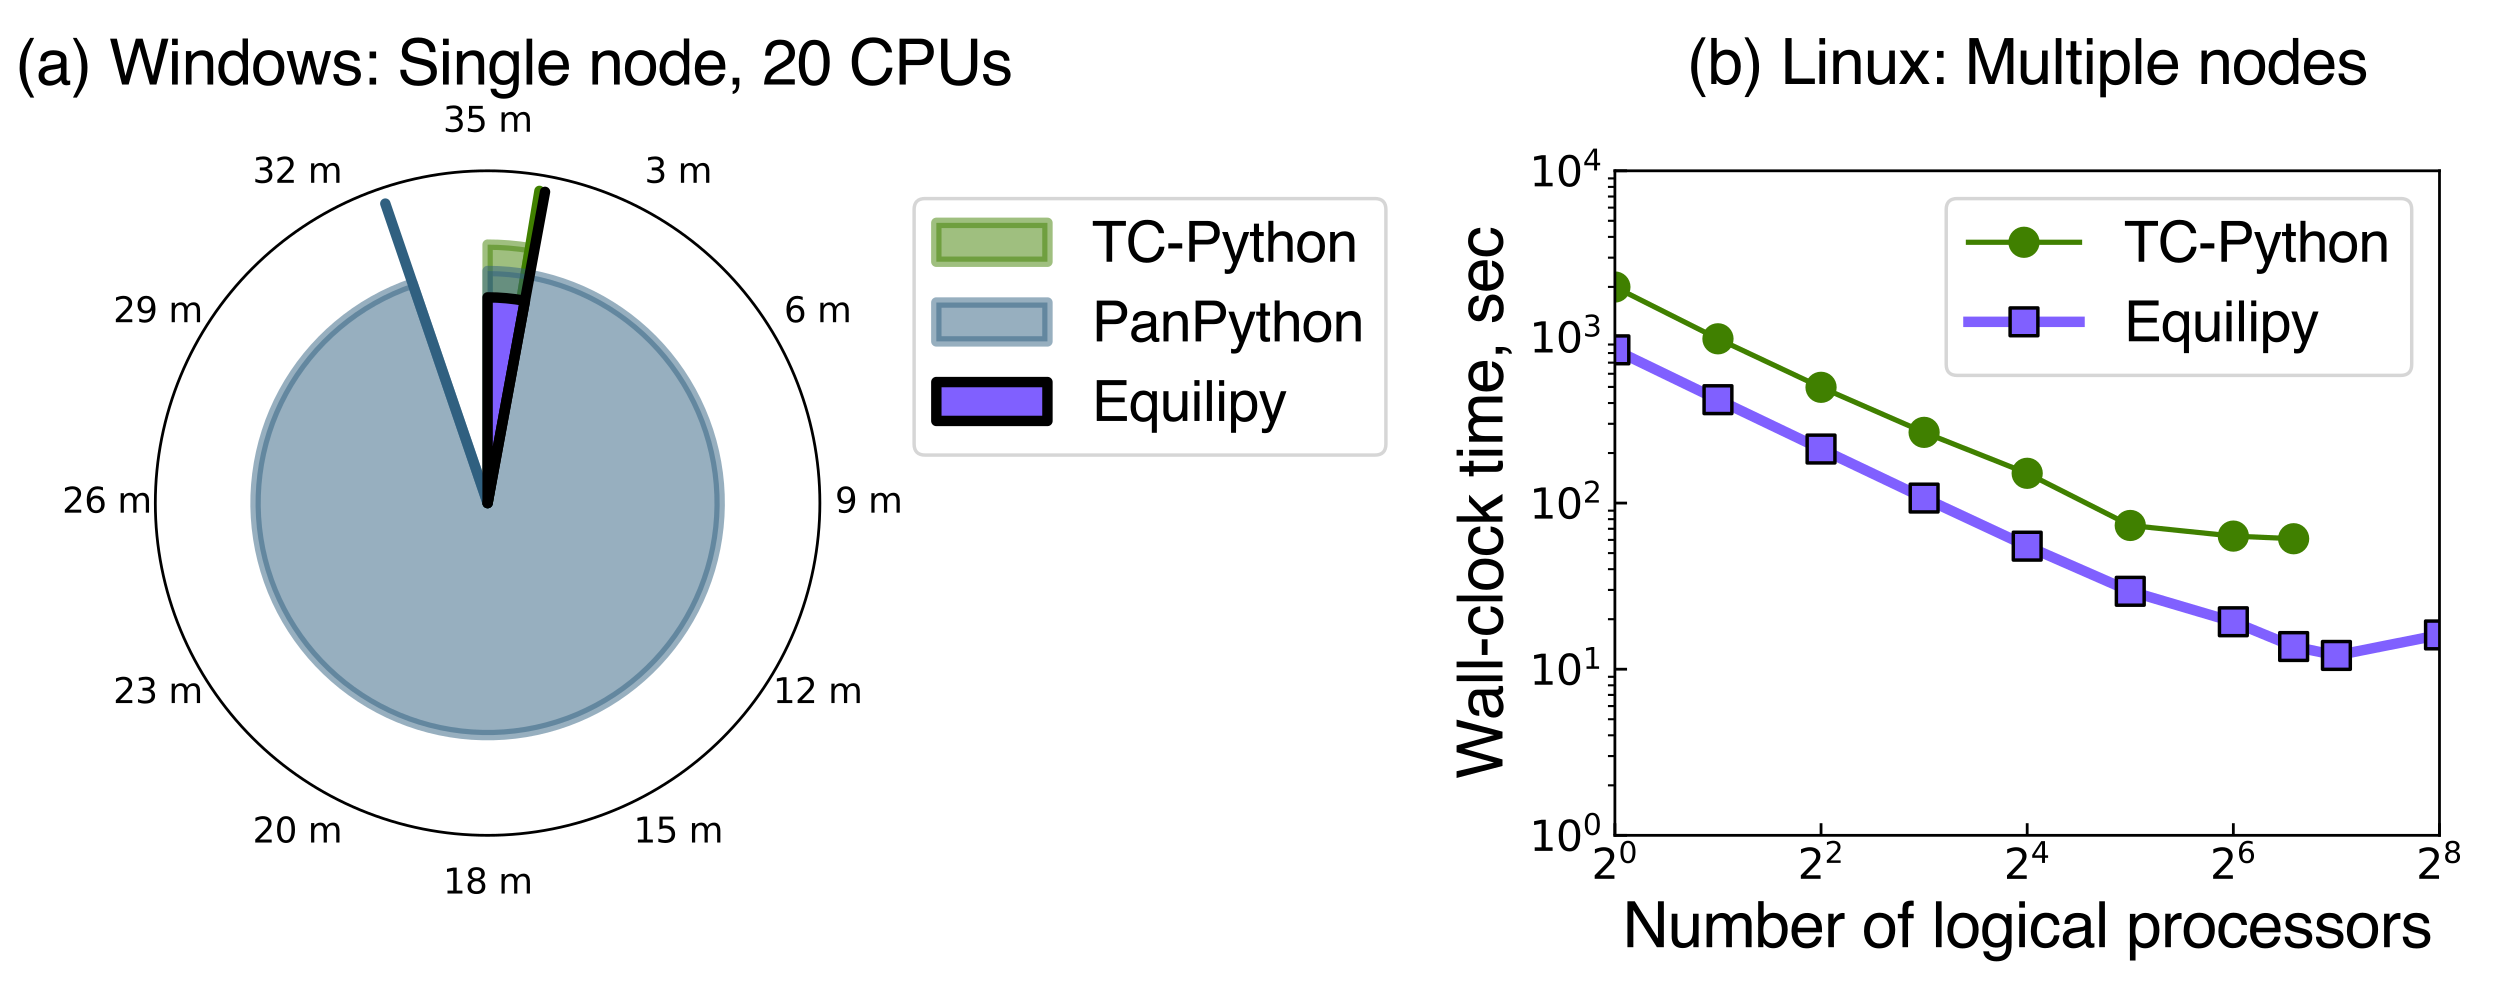<?xml version="1.0" encoding="utf-8" standalone="no"?>
<!DOCTYPE svg PUBLIC "-//W3C//DTD SVG 1.1//EN"
  "http://www.w3.org/Graphics/SVG/1.1/DTD/svg11.dtd">
<svg xmlns:xlink="http://www.w3.org/1999/xlink" width="720pt" height="288pt" viewBox="0 0 720 288" xmlns="http://www.w3.org/2000/svg" version="1.1">
 <defs>
  <style type="text/css">*{stroke-linejoin: round; stroke-linecap: butt}</style>
 </defs>
 <g id="figure_1">
  <g id="patch_1">
   <path d="M 0 288 
L 720 288 
L 720 0 
L 0 0 
z
" style="fill: #ffffff"/>
  </g>
  <g id="axes_1">
   <g id="patch_2">
    <path d="M 236.124 144.883 
C 236.124 132.317 233.648 119.872 228.839 108.262 
C 224.03 96.652 216.981 86.102 208.095 77.217 
C 199.209 68.331 188.66 61.281 177.05 56.472 
C 165.44 51.663 152.995 49.188 140.429 49.188 
C 127.862 49.188 115.418 51.663 103.808 56.472 
C 92.198 61.281 81.648 68.331 72.762 77.217 
C 63.876 86.102 56.827 96.652 52.018 108.262 
C 47.209 119.872 44.734 132.317 44.734 144.883 
C 44.734 157.45 47.209 169.894 52.018 181.504 
C 56.827 193.114 63.876 203.664 72.762 212.55 
C 81.648 221.436 92.198 228.485 103.808 233.294 
C 115.418 238.103 127.862 240.578 140.429 240.578 
C 152.995 240.578 165.44 238.103 177.05 233.294 
C 188.66 228.485 199.209 221.436 208.095 212.55 
C 216.981 203.664 224.03 193.114 228.839 181.504 
C 233.648 169.894 236.124 157.45 236.124 144.883 
M 140.429 144.883 
C 140.429 144.883 140.429 144.883 140.429 144.883 
C 140.429 144.883 140.429 144.883 140.429 144.883 
C 140.429 144.883 140.429 144.883 140.429 144.883 
C 140.429 144.883 140.429 144.883 140.429 144.883 
C 140.429 144.883 140.429 144.883 140.429 144.883 
C 140.429 144.883 140.429 144.883 140.429 144.883 
C 140.429 144.883 140.429 144.883 140.429 144.883 
C 140.429 144.883 140.429 144.883 140.429 144.883 
C 140.429 144.883 140.429 144.883 140.429 144.883 
C 140.429 144.883 140.429 144.883 140.429 144.883 
C 140.429 144.883 140.429 144.883 140.429 144.883 
C 140.429 144.883 140.429 144.883 140.429 144.883 
C 140.429 144.883 140.429 144.883 140.429 144.883 
C 140.429 144.883 140.429 144.883 140.429 144.883 
C 140.429 144.883 140.429 144.883 140.429 144.883 
C 140.429 144.883 140.429 144.883 140.429 144.883 
z
" style="fill: #ffffff"/>
   </g>
   <g id="patch_3">
    <path d="M 140.429 144.883 
C 140.429 144.883 140.429 144.883 140.429 144.883 
C 140.429 144.883 140.429 144.883 140.429 144.883 
L 152.622 71.459 
C 150.608 71.125 148.581 70.873 146.546 70.705 
C 144.511 70.538 142.47 70.454 140.429 70.454 
z
" clip-path="url(#pad3dcc8ed7)" style="fill: #408000; opacity: 0.5; stroke: #408000; stroke-width: 3; stroke-linejoin: miter"/>
   </g>
   <g id="patch_4">
    <path d="M 140.429 144.883 
L 140.429 144.883 
L 155.359 54.976 
L 155.359 54.976 
z
" clip-path="url(#pad3dcc8ed7)" style="fill: #408000; stroke: #408000; stroke-width: 3; stroke-linejoin: miter"/>
   </g>
   <g id="patch_5">
    <path d="M 140.429 144.883 
C 140.429 144.883 140.429 144.883 140.429 144.883 
C 140.429 144.883 140.429 144.883 140.429 144.883 
C 140.429 144.883 140.429 144.883 140.429 144.883 
C 140.429 144.883 140.429 144.883 140.429 144.883 
C 140.429 144.883 140.429 144.883 140.429 144.883 
C 140.429 144.883 140.429 144.883 140.429 144.883 
C 140.429 144.883 140.429 144.883 140.429 144.883 
C 140.429 144.883 140.429 144.883 140.429 144.883 
C 140.429 144.883 140.429 144.883 140.429 144.883 
C 140.429 144.883 140.429 144.883 140.429 144.883 
C 140.429 144.883 140.429 144.883 140.429 144.883 
C 140.429 144.883 140.429 144.883 140.429 144.883 
C 140.429 144.883 140.429 144.883 140.429 144.883 
C 140.429 144.883 140.429 144.883 140.429 144.883 
C 140.429 144.883 140.429 144.883 140.429 144.883 
C 140.429 144.883 140.429 144.883 140.429 144.883 
L 118.827 81.636 
C 110.959 84.323 103.661 88.455 97.309 93.819 
C 90.956 99.183 85.66 105.686 81.693 112.992 
C 77.726 120.299 75.157 128.282 74.118 136.531 
C 73.079 144.78 73.588 153.151 75.62 161.214 
C 77.651 169.276 81.17 176.889 85.993 183.66 
C 90.817 190.432 96.863 196.245 103.819 200.799 
C 110.774 205.353 118.52 208.57 126.655 210.283 
C 134.791 211.997 143.176 212.177 151.377 210.815 
C 159.579 209.453 167.456 206.572 174.601 202.321 
C 181.746 198.07 188.036 192.523 193.146 185.965 
C 198.257 179.407 202.099 171.952 204.475 163.985 
C 206.852 156.018 207.721 147.676 207.037 139.39 
C 206.354 131.104 204.13 123.018 200.481 115.547 
C 196.832 108.077 191.82 101.353 185.704 95.72 
C 179.588 90.088 172.475 85.646 164.73 82.623 
C 156.985 79.6 148.743 78.049 140.429 78.049 
z
" clip-path="url(#pad3dcc8ed7)" style="fill: #306080; opacity: 0.5; stroke: #306080; stroke-width: 3; stroke-linejoin: miter"/>
   </g>
   <g id="patch_6">
    <path d="M 140.429 144.883 
L 140.429 144.883 
L 110.972 58.637 
L 110.972 58.637 
z
" clip-path="url(#pad3dcc8ed7)" style="fill: #306080; stroke: #306080; stroke-width: 3; stroke-linejoin: miter"/>
   </g>
   <g id="patch_7">
    <path d="M 140.429 144.883 
C 140.429 144.883 140.429 144.883 140.429 144.883 
C 140.429 144.883 140.429 144.883 140.429 144.883 
L 151.181 86.627 
C 149.408 86.3 147.622 86.054 145.827 85.89 
C 144.032 85.726 142.231 85.643 140.429 85.643 
z
" clip-path="url(#pad3dcc8ed7)" style="fill: #8060ff; stroke: #000000; stroke-width: 3; stroke-linejoin: miter"/>
   </g>
   <g id="patch_8">
    <path d="M 140.429 144.883 
L 140.429 144.883 
L 156.97 55.259 
L 156.97 55.259 
z
" clip-path="url(#pad3dcc8ed7)" style="fill: #1f77b4; stroke: #000000; stroke-width: 3; stroke-linejoin: miter"/>
   </g>
   <g id="matplotlib.axis_1">
    <g id="xtick_1">
     <g id="text_1">
      <!-- 3 m -->
      <g transform="translate(185.636 52.644) scale(0.1 -0.1)">
       <defs>
        <path id="DejaVuSans-33" d="M 2597 2516 
Q 3050 2419 3304 2112 
Q 3559 1806 3559 1356 
Q 3559 666 3084 287 
Q 2609 -91 1734 -91 
Q 1441 -91 1130 -33 
Q 819 25 488 141 
L 488 750 
Q 750 597 1062 519 
Q 1375 441 1716 441 
Q 2309 441 2620 675 
Q 2931 909 2931 1356 
Q 2931 1769 2642 2001 
Q 2353 2234 1838 2234 
L 1294 2234 
L 1294 2753 
L 1863 2753 
Q 2328 2753 2575 2939 
Q 2822 3125 2822 3475 
Q 2822 3834 2567 4026 
Q 2313 4219 1838 4219 
Q 1578 4219 1281 4162 
Q 984 4106 628 3988 
L 628 4550 
Q 988 4650 1302 4700 
Q 1616 4750 1894 4750 
Q 2613 4750 3031 4423 
Q 3450 4097 3450 3541 
Q 3450 3153 3228 2886 
Q 3006 2619 2597 2516 
z
" transform="scale(0.016)"/>
        <path id="DejaVuSans-20" transform="scale(0.016)"/>
        <path id="DejaVuSans-6d" d="M 3328 2828 
Q 3544 3216 3844 3400 
Q 4144 3584 4550 3584 
Q 5097 3584 5394 3201 
Q 5691 2819 5691 2113 
L 5691 0 
L 5113 0 
L 5113 2094 
Q 5113 2597 4934 2840 
Q 4756 3084 4391 3084 
Q 3944 3084 3684 2787 
Q 3425 2491 3425 1978 
L 3425 0 
L 2847 0 
L 2847 2094 
Q 2847 2600 2669 2842 
Q 2491 3084 2119 3084 
Q 1678 3084 1418 2786 
Q 1159 2488 1159 1978 
L 1159 0 
L 581 0 
L 581 3500 
L 1159 3500 
L 1159 2956 
Q 1356 3278 1631 3431 
Q 1906 3584 2284 3584 
Q 2666 3584 2933 3390 
Q 3200 3197 3328 2828 
z
" transform="scale(0.016)"/>
       </defs>
       <use xlink:href="#DejaVuSans-33"/>
       <use xlink:href="#DejaVuSans-20" x="63.623"/>
       <use xlink:href="#DejaVuSans-6d" x="95.41"/>
      </g>
     </g>
    </g>
    <g id="xtick_2">
     <g id="text_2">
      <!-- 6 m -->
      <g transform="translate(225.787 92.795) scale(0.1 -0.1)">
       <defs>
        <path id="DejaVuSans-36" d="M 2113 2584 
Q 1688 2584 1439 2293 
Q 1191 2003 1191 1497 
Q 1191 994 1439 701 
Q 1688 409 2113 409 
Q 2538 409 2786 701 
Q 3034 994 3034 1497 
Q 3034 2003 2786 2293 
Q 2538 2584 2113 2584 
z
M 3366 4563 
L 3366 3988 
Q 3128 4100 2886 4159 
Q 2644 4219 2406 4219 
Q 1781 4219 1451 3797 
Q 1122 3375 1075 2522 
Q 1259 2794 1537 2939 
Q 1816 3084 2150 3084 
Q 2853 3084 3261 2657 
Q 3669 2231 3669 1497 
Q 3669 778 3244 343 
Q 2819 -91 2113 -91 
Q 1303 -91 875 529 
Q 447 1150 447 2328 
Q 447 3434 972 4092 
Q 1497 4750 2381 4750 
Q 2619 4750 2861 4703 
Q 3103 4656 3366 4563 
z
" transform="scale(0.016)"/>
       </defs>
       <use xlink:href="#DejaVuSans-36"/>
       <use xlink:href="#DejaVuSans-20" x="63.623"/>
       <use xlink:href="#DejaVuSans-6d" x="95.41"/>
      </g>
     </g>
    </g>
    <g id="xtick_3">
     <g id="text_3">
      <!-- 9 m -->
      <g transform="translate(240.483 147.643) scale(0.1 -0.1)">
       <defs>
        <path id="DejaVuSans-39" d="M 703 97 
L 703 672 
Q 941 559 1184 500 
Q 1428 441 1663 441 
Q 2288 441 2617 861 
Q 2947 1281 2994 2138 
Q 2813 1869 2534 1725 
Q 2256 1581 1919 1581 
Q 1219 1581 811 2004 
Q 403 2428 403 3163 
Q 403 3881 828 4315 
Q 1253 4750 1959 4750 
Q 2769 4750 3195 4129 
Q 3622 3509 3622 2328 
Q 3622 1225 3098 567 
Q 2575 -91 1691 -91 
Q 1453 -91 1209 -44 
Q 966 3 703 97 
z
M 1959 2075 
Q 2384 2075 2632 2365 
Q 2881 2656 2881 3163 
Q 2881 3666 2632 3958 
Q 2384 4250 1959 4250 
Q 1534 4250 1286 3958 
Q 1038 3666 1038 3163 
Q 1038 2656 1286 2365 
Q 1534 2075 1959 2075 
z
" transform="scale(0.016)"/>
       </defs>
       <use xlink:href="#DejaVuSans-39"/>
       <use xlink:href="#DejaVuSans-20" x="63.623"/>
       <use xlink:href="#DejaVuSans-6d" x="95.41"/>
      </g>
     </g>
    </g>
    <g id="xtick_4">
     <g id="text_4">
      <!-- 12 m -->
      <g transform="translate(222.606 202.49) scale(0.1 -0.1)">
       <defs>
        <path id="DejaVuSans-31" d="M 794 531 
L 1825 531 
L 1825 4091 
L 703 3866 
L 703 4441 
L 1819 4666 
L 2450 4666 
L 2450 531 
L 3481 531 
L 3481 0 
L 794 0 
L 794 531 
z
" transform="scale(0.016)"/>
        <path id="DejaVuSans-32" d="M 1228 531 
L 3431 531 
L 3431 0 
L 469 0 
L 469 531 
Q 828 903 1448 1529 
Q 2069 2156 2228 2338 
Q 2531 2678 2651 2914 
Q 2772 3150 2772 3378 
Q 2772 3750 2511 3984 
Q 2250 4219 1831 4219 
Q 1534 4219 1204 4116 
Q 875 4013 500 3803 
L 500 4441 
Q 881 4594 1212 4672 
Q 1544 4750 1819 4750 
Q 2544 4750 2975 4387 
Q 3406 4025 3406 3419 
Q 3406 3131 3298 2873 
Q 3191 2616 2906 2266 
Q 2828 2175 2409 1742 
Q 1991 1309 1228 531 
z
" transform="scale(0.016)"/>
       </defs>
       <use xlink:href="#DejaVuSans-31"/>
       <use xlink:href="#DejaVuSans-32" x="63.623"/>
       <use xlink:href="#DejaVuSans-20" x="127.246"/>
       <use xlink:href="#DejaVuSans-6d" x="159.033"/>
      </g>
     </g>
    </g>
    <g id="xtick_5">
     <g id="text_5">
      <!-- 15 m -->
      <g transform="translate(182.454 242.641) scale(0.1 -0.1)">
       <defs>
        <path id="DejaVuSans-35" d="M 691 4666 
L 3169 4666 
L 3169 4134 
L 1269 4134 
L 1269 2991 
Q 1406 3038 1543 3061 
Q 1681 3084 1819 3084 
Q 2600 3084 3056 2656 
Q 3513 2228 3513 1497 
Q 3513 744 3044 326 
Q 2575 -91 1722 -91 
Q 1428 -91 1123 -41 
Q 819 9 494 109 
L 494 744 
Q 775 591 1075 516 
Q 1375 441 1709 441 
Q 2250 441 2565 725 
Q 2881 1009 2881 1497 
Q 2881 1984 2565 2268 
Q 2250 2553 1709 2553 
Q 1456 2553 1204 2497 
Q 953 2441 691 2322 
L 691 4666 
z
" transform="scale(0.016)"/>
       </defs>
       <use xlink:href="#DejaVuSans-31"/>
       <use xlink:href="#DejaVuSans-35" x="63.623"/>
       <use xlink:href="#DejaVuSans-20" x="127.246"/>
       <use xlink:href="#DejaVuSans-6d" x="159.033"/>
      </g>
     </g>
    </g>
    <g id="xtick_6">
     <g id="text_6">
      <!-- 18 m -->
      <g transform="translate(127.607 257.338) scale(0.1 -0.1)">
       <defs>
        <path id="DejaVuSans-38" d="M 2034 2216 
Q 1584 2216 1326 1975 
Q 1069 1734 1069 1313 
Q 1069 891 1326 650 
Q 1584 409 2034 409 
Q 2484 409 2743 651 
Q 3003 894 3003 1313 
Q 3003 1734 2745 1975 
Q 2488 2216 2034 2216 
z
M 1403 2484 
Q 997 2584 770 2862 
Q 544 3141 544 3541 
Q 544 4100 942 4425 
Q 1341 4750 2034 4750 
Q 2731 4750 3128 4425 
Q 3525 4100 3525 3541 
Q 3525 3141 3298 2862 
Q 3072 2584 2669 2484 
Q 3125 2378 3379 2068 
Q 3634 1759 3634 1313 
Q 3634 634 3220 271 
Q 2806 -91 2034 -91 
Q 1263 -91 848 271 
Q 434 634 434 1313 
Q 434 1759 690 2068 
Q 947 2378 1403 2484 
z
M 1172 3481 
Q 1172 3119 1398 2916 
Q 1625 2713 2034 2713 
Q 2441 2713 2670 2916 
Q 2900 3119 2900 3481 
Q 2900 3844 2670 4047 
Q 2441 4250 2034 4250 
Q 1625 4250 1398 4047 
Q 1172 3844 1172 3481 
z
" transform="scale(0.016)"/>
       </defs>
       <use xlink:href="#DejaVuSans-31"/>
       <use xlink:href="#DejaVuSans-38" x="63.623"/>
       <use xlink:href="#DejaVuSans-20" x="127.246"/>
       <use xlink:href="#DejaVuSans-6d" x="159.033"/>
      </g>
     </g>
    </g>
    <g id="xtick_7">
     <g id="text_7">
      <!-- 20 m -->
      <g transform="translate(72.759 242.641) scale(0.1 -0.1)">
       <defs>
        <path id="DejaVuSans-30" d="M 2034 4250 
Q 1547 4250 1301 3770 
Q 1056 3291 1056 2328 
Q 1056 1369 1301 889 
Q 1547 409 2034 409 
Q 2525 409 2770 889 
Q 3016 1369 3016 2328 
Q 3016 3291 2770 3770 
Q 2525 4250 2034 4250 
z
M 2034 4750 
Q 2819 4750 3233 4129 
Q 3647 3509 3647 2328 
Q 3647 1150 3233 529 
Q 2819 -91 2034 -91 
Q 1250 -91 836 529 
Q 422 1150 422 2328 
Q 422 3509 836 4129 
Q 1250 4750 2034 4750 
z
" transform="scale(0.016)"/>
       </defs>
       <use xlink:href="#DejaVuSans-32"/>
       <use xlink:href="#DejaVuSans-30" x="63.623"/>
       <use xlink:href="#DejaVuSans-20" x="127.246"/>
       <use xlink:href="#DejaVuSans-6d" x="159.033"/>
      </g>
     </g>
    </g>
    <g id="xtick_8">
     <g id="text_8">
      <!-- 23 m -->
      <g transform="translate(32.608 202.49) scale(0.1 -0.1)">
       <use xlink:href="#DejaVuSans-32"/>
       <use xlink:href="#DejaVuSans-33" x="63.623"/>
       <use xlink:href="#DejaVuSans-20" x="127.246"/>
       <use xlink:href="#DejaVuSans-6d" x="159.033"/>
      </g>
     </g>
    </g>
    <g id="xtick_9">
     <g id="text_9">
      <!-- 26 m -->
      <g transform="translate(17.912 147.643) scale(0.1 -0.1)">
       <use xlink:href="#DejaVuSans-32"/>
       <use xlink:href="#DejaVuSans-36" x="63.623"/>
       <use xlink:href="#DejaVuSans-20" x="127.246"/>
       <use xlink:href="#DejaVuSans-6d" x="159.033"/>
      </g>
     </g>
    </g>
    <g id="xtick_10">
     <g id="text_10">
      <!-- 29 m -->
      <g transform="translate(32.608 92.795) scale(0.1 -0.1)">
       <use xlink:href="#DejaVuSans-32"/>
       <use xlink:href="#DejaVuSans-39" x="63.623"/>
       <use xlink:href="#DejaVuSans-20" x="127.246"/>
       <use xlink:href="#DejaVuSans-6d" x="159.033"/>
      </g>
     </g>
    </g>
    <g id="xtick_11">
     <g id="text_11">
      <!-- 32 m -->
      <g transform="translate(72.759 52.644) scale(0.1 -0.1)">
       <use xlink:href="#DejaVuSans-33"/>
       <use xlink:href="#DejaVuSans-32" x="63.623"/>
       <use xlink:href="#DejaVuSans-20" x="127.246"/>
       <use xlink:href="#DejaVuSans-6d" x="159.033"/>
      </g>
     </g>
    </g>
    <g id="xtick_12">
     <g id="text_12">
      <!-- 35 m -->
      <g transform="translate(127.607 37.947) scale(0.1 -0.1)">
       <use xlink:href="#DejaVuSans-33"/>
       <use xlink:href="#DejaVuSans-35" x="63.623"/>
       <use xlink:href="#DejaVuSans-20" x="127.246"/>
       <use xlink:href="#DejaVuSans-6d" x="159.033"/>
      </g>
     </g>
    </g>
   </g>
   <g id="matplotlib.axis_2">
    <g id="ytick_1"/>
    <g id="ytick_2"/>
    <g id="ytick_3"/>
    <g id="ytick_4"/>
    <g id="ytick_5"/>
    <g id="ytick_6"/>
   </g>
   <g id="patch_9">
    <path d="M 140.429 49.188 
C 127.862 49.188 115.418 51.663 103.808 56.472 
C 92.198 61.281 81.648 68.331 72.762 77.217 
C 63.876 86.102 56.827 96.652 52.018 108.262 
C 47.209 119.872 44.734 132.317 44.734 144.883 
C 44.734 157.45 47.209 169.894 52.018 181.504 
C 56.827 193.114 63.876 203.664 72.762 212.55 
C 81.648 221.436 92.198 228.485 103.808 233.294 
C 115.418 238.103 127.862 240.578 140.429 240.578 
C 152.995 240.578 165.44 238.103 177.05 233.294 
C 188.66 228.485 199.209 221.436 208.095 212.55 
C 216.981 203.664 224.03 193.114 228.839 181.504 
C 233.648 169.894 236.124 157.45 236.124 144.883 
C 236.124 132.317 233.648 119.872 228.839 108.262 
C 224.03 96.652 216.981 86.102 208.095 77.217 
C 199.209 68.331 188.66 61.281 177.05 56.472 
C 165.44 51.663 152.995 49.188 140.429 49.188 
" style="fill: none; stroke: #000000; stroke-width: 0.8; stroke-linejoin: miter; stroke-linecap: square"/>
   </g>
   <g id="text_13">
    <!--    (a) Windows: Single node, 20 CPUs -->
    <g transform="translate(-10.631 24.349) scale(0.18 -0.18)">
     <defs>
      <path id="Helvetica-20" transform="scale(0.016)"/>
      <path id="Helvetica-28" d="M 1894 4666 
Q 1403 3713 1256 3263 
Q 1034 2578 1034 1681 
Q 1034 775 1288 25 
Q 1444 -438 1903 -1306 
L 1525 -1306 
Q 1069 -594 959 -397 
Q 850 -200 722 138 
Q 547 600 478 1125 
Q 444 1397 444 1644 
Q 444 2569 734 3291 
Q 919 3750 1503 4666 
L 1894 4666 
z
" transform="scale(0.016)"/>
      <path id="Helvetica-61" d="M 844 891 
Q 844 647 1022 506 
Q 1200 366 1444 366 
Q 1741 366 2019 503 
Q 2488 731 2488 1250 
L 2488 1703 
Q 2384 1638 2221 1594 
Q 2059 1550 1903 1531 
L 1563 1488 
Q 1256 1447 1103 1359 
Q 844 1213 844 891 
z
M 2206 2028 
Q 2400 2053 2466 2191 
Q 2503 2266 2503 2406 
Q 2503 2694 2298 2823 
Q 2094 2953 1713 2953 
Q 1272 2953 1088 2716 
Q 984 2584 953 2325 
L 428 2325 
Q 444 2944 830 3186 
Q 1216 3428 1725 3428 
Q 2316 3428 2684 3203 
Q 3050 2978 3050 2503 
L 3050 575 
Q 3050 488 3086 434 
Q 3122 381 3238 381 
Q 3275 381 3322 386 
Q 3369 391 3422 400 
L 3422 -16 
Q 3291 -53 3222 -62 
Q 3153 -72 3034 -72 
Q 2744 -72 2613 134 
Q 2544 244 2516 444 
Q 2344 219 2022 53 
Q 1700 -113 1313 -113 
Q 847 -113 551 170 
Q 256 453 256 878 
Q 256 1344 547 1600 
Q 838 1856 1309 1916 
L 2206 2028 
z
M 1741 3428 
L 1741 3428 
z
" transform="scale(0.016)"/>
      <path id="Helvetica-29" d="M 222 -1306 
Q 719 -338 863 106 
Q 1081 778 1081 1681 
Q 1081 2584 828 3334 
Q 672 3797 213 4666 
L 591 4666 
Q 1072 3897 1173 3717 
Q 1275 3538 1394 3222 
Q 1544 2831 1608 2450 
Q 1672 2069 1672 1716 
Q 1672 791 1378 66 
Q 1194 -400 613 -1306 
L 222 -1306 
z
" transform="scale(0.016)"/>
      <path id="Helvetica-57" d="M 791 4591 
L 1656 856 
L 2694 4591 
L 3369 4591 
L 4406 856 
L 5272 4591 
L 5953 4591 
L 4747 0 
L 4094 0 
L 3034 3806 
L 1969 0 
L 1316 0 
L 116 4591 
L 791 4591 
z
" transform="scale(0.016)"/>
      <path id="Helvetica-69" d="M 413 3331 
L 984 3331 
L 984 0 
L 413 0 
L 413 3331 
z
M 413 4591 
L 984 4591 
L 984 3953 
L 413 3953 
L 413 4591 
z
" transform="scale(0.016)"/>
      <path id="Helvetica-6e" d="M 413 3347 
L 947 3347 
L 947 2872 
Q 1184 3166 1450 3294 
Q 1716 3422 2041 3422 
Q 2753 3422 3003 2925 
Q 3141 2653 3141 2147 
L 3141 0 
L 2569 0 
L 2569 2109 
Q 2569 2416 2478 2603 
Q 2328 2916 1934 2916 
Q 1734 2916 1606 2875 
Q 1375 2806 1200 2600 
Q 1059 2434 1017 2257 
Q 975 2081 975 1753 
L 975 0 
L 413 0 
L 413 3347 
z
M 1734 3428 
L 1734 3428 
z
" transform="scale(0.016)"/>
      <path id="Helvetica-64" d="M 769 1634 
Q 769 1097 997 734 
Q 1225 372 1728 372 
Q 2119 372 2370 708 
Q 2622 1044 2622 1672 
Q 2622 2306 2362 2611 
Q 2103 2916 1722 2916 
Q 1297 2916 1033 2591 
Q 769 2266 769 1634 
z
M 1616 3406 
Q 2000 3406 2259 3244 
Q 2409 3150 2600 2916 
L 2600 4606 
L 3141 4606 
L 3141 0 
L 2634 0 
L 2634 466 
Q 2438 156 2169 18 
Q 1900 -119 1553 -119 
Q 994 -119 584 351 
Q 175 822 175 1603 
Q 175 2334 548 2870 
Q 922 3406 1616 3406 
z
" transform="scale(0.016)"/>
      <path id="Helvetica-6f" d="M 1741 363 
Q 2300 363 2508 786 
Q 2716 1209 2716 1728 
Q 2716 2197 2566 2491 
Q 2328 2953 1747 2953 
Q 1231 2953 997 2559 
Q 763 2166 763 1609 
Q 763 1075 997 719 
Q 1231 363 1741 363 
z
M 1763 3444 
Q 2409 3444 2856 3012 
Q 3303 2581 3303 1744 
Q 3303 934 2909 406 
Q 2516 -122 1688 -122 
Q 997 -122 590 345 
Q 184 813 184 1600 
Q 184 2444 612 2944 
Q 1041 3444 1763 3444 
z
M 1744 3428 
L 1744 3428 
z
" transform="scale(0.016)"/>
      <path id="Helvetica-77" d="M 672 3347 
L 1316 709 
L 1969 3347 
L 2600 3347 
L 3256 725 
L 3941 3347 
L 4503 3347 
L 3531 0 
L 2947 0 
L 2266 2591 
L 1606 0 
L 1022 0 
L 56 3347 
L 672 3347 
z
" transform="scale(0.016)"/>
      <path id="Helvetica-73" d="M 747 1050 
Q 772 769 888 619 
Q 1100 347 1625 347 
Q 1938 347 2175 483 
Q 2413 619 2413 903 
Q 2413 1119 2222 1231 
Q 2100 1300 1741 1391 
L 1294 1503 
Q 866 1609 663 1741 
Q 300 1969 300 2372 
Q 300 2847 642 3140 
Q 984 3434 1563 3434 
Q 2319 3434 2653 2991 
Q 2863 2709 2856 2384 
L 2325 2384 
Q 2309 2575 2191 2731 
Q 1997 2953 1519 2953 
Q 1200 2953 1036 2831 
Q 872 2709 872 2509 
Q 872 2291 1088 2159 
Q 1213 2081 1456 2022 
L 1828 1931 
Q 2434 1784 2641 1647 
Q 2969 1431 2969 969 
Q 2969 522 2630 197 
Q 2291 -128 1597 -128 
Q 850 -128 539 211 
Q 228 550 206 1050 
L 747 1050 
z
M 1578 3428 
L 1578 3428 
z
" transform="scale(0.016)"/>
      <path id="Helvetica-3a" d="M 709 3303 
L 1363 3303 
L 1363 2622 
L 709 2622 
L 709 3303 
z
M 709 681 
L 1363 681 
L 1363 0 
L 709 0 
L 709 681 
z
" transform="scale(0.016)"/>
      <path id="Helvetica-53" d="M 894 1481 
Q 916 1091 1078 847 
Q 1388 391 2169 391 
Q 2519 391 2806 491 
Q 3363 684 3363 1184 
Q 3363 1559 3128 1719 
Q 2891 1875 2384 1991 
L 1763 2131 
Q 1153 2269 900 2434 
Q 463 2722 463 3294 
Q 463 3913 891 4309 
Q 1319 4706 2103 4706 
Q 2825 4706 3329 4357 
Q 3834 4009 3834 3244 
L 3250 3244 
Q 3203 3613 3050 3809 
Q 2766 4169 2084 4169 
Q 1534 4169 1293 3937 
Q 1053 3706 1053 3400 
Q 1053 3063 1334 2906 
Q 1519 2806 2169 2656 
L 2813 2509 
Q 3278 2403 3531 2219 
Q 3969 1897 3969 1284 
Q 3969 522 3414 194 
Q 2859 -134 2125 -134 
Q 1269 -134 784 303 
Q 300 738 309 1481 
L 894 1481 
z
M 2150 4716 
L 2150 4716 
z
" transform="scale(0.016)"/>
      <path id="Helvetica-67" d="M 1594 3406 
Q 1988 3406 2281 3213 
Q 2441 3103 2606 2894 
L 2606 3316 
L 3125 3316 
L 3125 272 
Q 3125 -366 2938 -734 
Q 2588 -1416 1616 -1416 
Q 1075 -1416 706 -1173 
Q 338 -931 294 -416 
L 866 -416 
Q 906 -641 1028 -763 
Q 1219 -950 1628 -950 
Q 2275 -950 2475 -494 
Q 2594 -225 2584 466 
Q 2416 209 2178 84 
Q 1941 -41 1550 -41 
Q 1006 -41 598 345 
Q 191 731 191 1622 
Q 191 2463 602 2934 
Q 1013 3406 1594 3406 
z
M 2606 1688 
Q 2606 2309 2350 2609 
Q 2094 2909 1697 2909 
Q 1103 2909 884 2353 
Q 769 2056 769 1575 
Q 769 1009 998 714 
Q 1228 419 1616 419 
Q 2222 419 2469 966 
Q 2606 1275 2606 1688 
z
M 1659 3428 
L 1659 3428 
z
" transform="scale(0.016)"/>
      <path id="Helvetica-6c" d="M 428 4591 
L 991 4591 
L 991 0 
L 428 0 
L 428 4591 
z
" transform="scale(0.016)"/>
      <path id="Helvetica-65" d="M 1806 3422 
Q 2163 3422 2497 3255 
Q 2831 3088 3006 2822 
Q 3175 2569 3231 2231 
Q 3281 2000 3281 1494 
L 828 1494 
Q 844 984 1069 676 
Q 1294 369 1766 369 
Q 2206 369 2469 659 
Q 2619 828 2681 1050 
L 3234 1050 
Q 3213 866 3089 639 
Q 2966 413 2813 269 
Q 2556 19 2178 -69 
Q 1975 -119 1719 -119 
Q 1094 -119 659 336 
Q 225 791 225 1609 
Q 225 2416 662 2919 
Q 1100 3422 1806 3422 
z
M 2703 1941 
Q 2669 2306 2544 2525 
Q 2313 2931 1772 2931 
Q 1384 2931 1121 2651 
Q 859 2372 844 1941 
L 2703 1941 
z
M 1753 3428 
L 1753 3428 
z
" transform="scale(0.016)"/>
      <path id="Helvetica-2c" d="M 531 -653 
Q 747 -616 834 -350 
Q 881 -209 881 -78 
Q 881 -56 879 -39 
Q 878 -22 872 0 
L 531 0 
L 531 681 
L 1200 681 
L 1200 50 
Q 1200 -322 1050 -603 
Q 900 -884 531 -950 
L 531 -653 
z
" transform="scale(0.016)"/>
      <path id="Helvetica-32" d="M 200 0 
Q 231 578 439 1006 
Q 647 1434 1250 1784 
L 1850 2131 
Q 2253 2366 2416 2531 
Q 2672 2791 2672 3125 
Q 2672 3516 2437 3745 
Q 2203 3975 1813 3975 
Q 1234 3975 1013 3538 
Q 894 3303 881 2888 
L 309 2888 
Q 319 3472 525 3841 
Q 891 4491 1816 4491 
Q 2584 4491 2939 4075 
Q 3294 3659 3294 3150 
Q 3294 2613 2916 2231 
Q 2697 2009 2131 1694 
L 1703 1456 
Q 1397 1288 1222 1134 
Q 909 863 828 531 
L 3272 531 
L 3272 0 
L 200 0 
z
" transform="scale(0.016)"/>
      <path id="Helvetica-30" d="M 1731 4475 
Q 2600 4475 2988 3759 
Q 3288 3206 3288 2244 
Q 3288 1331 3016 734 
Q 2622 -122 1728 -122 
Q 922 -122 528 578 
Q 200 1163 200 2147 
Q 200 2909 397 3456 
Q 766 4475 1731 4475 
z
M 1725 391 
Q 2163 391 2422 778 
Q 2681 1166 2681 2222 
Q 2681 2984 2493 3476 
Q 2306 3969 1766 3969 
Q 1269 3969 1039 3501 
Q 809 3034 809 2125 
Q 809 1441 956 1025 
Q 1181 391 1725 391 
z
" transform="scale(0.016)"/>
      <path id="Helvetica-43" d="M 2422 4716 
Q 3294 4716 3775 4256 
Q 4256 3797 4309 3213 
L 3703 3213 
Q 3600 3656 3292 3915 
Q 2984 4175 2428 4175 
Q 1750 4175 1333 3698 
Q 916 3222 916 2238 
Q 916 1431 1292 929 
Q 1669 428 2416 428 
Q 3103 428 3463 956 
Q 3653 1234 3747 1688 
L 4353 1688 
Q 4272 963 3816 472 
Q 3269 -119 2341 -119 
Q 1541 -119 997 366 
Q 281 1006 281 2344 
Q 281 3359 819 4009 
Q 1400 4716 2422 4716 
z
M 2297 4716 
L 2297 4716 
z
" transform="scale(0.016)"/>
      <path id="Helvetica-50" d="M 547 4591 
L 2613 4591 
Q 3225 4591 3600 4245 
Q 3975 3900 3975 3275 
Q 3975 2738 3640 2339 
Q 3306 1941 2613 1941 
L 1169 1941 
L 1169 0 
L 547 0 
L 547 4591 
z
M 3347 3272 
Q 3347 3778 2972 3959 
Q 2766 4056 2406 4056 
L 1169 4056 
L 1169 2466 
L 2406 2466 
Q 2825 2466 3086 2644 
Q 3347 2822 3347 3272 
z
" transform="scale(0.016)"/>
      <path id="Helvetica-55" d="M 1163 4591 
L 1163 1753 
Q 1163 1253 1350 922 
Q 1628 422 2288 422 
Q 3078 422 3363 963 
Q 3516 1256 3516 1753 
L 3516 4591 
L 4147 4591 
L 4147 2013 
Q 4147 1166 3919 709 
Q 3500 -122 2338 -122 
Q 1175 -122 759 709 
Q 531 1166 531 2013 
L 531 4591 
L 1163 4591 
z
M 2341 4591 
L 2341 4591 
z
" transform="scale(0.016)"/>
     </defs>
     <use xlink:href="#Helvetica-20"/>
     <use xlink:href="#Helvetica-20" x="27.783"/>
     <use xlink:href="#Helvetica-20" x="55.566"/>
     <use xlink:href="#Helvetica-28" x="83.35"/>
     <use xlink:href="#Helvetica-61" x="116.65"/>
     <use xlink:href="#Helvetica-29" x="172.266"/>
     <use xlink:href="#Helvetica-20" x="205.566"/>
     <use xlink:href="#Helvetica-57" x="233.35"/>
     <use xlink:href="#Helvetica-69" x="327.734"/>
     <use xlink:href="#Helvetica-6e" x="349.951"/>
     <use xlink:href="#Helvetica-64" x="405.566"/>
     <use xlink:href="#Helvetica-6f" x="461.182"/>
     <use xlink:href="#Helvetica-77" x="516.797"/>
     <use xlink:href="#Helvetica-73" x="589.014"/>
     <use xlink:href="#Helvetica-3a" x="639.014"/>
     <use xlink:href="#Helvetica-20" x="666.797"/>
     <use xlink:href="#Helvetica-53" x="694.58"/>
     <use xlink:href="#Helvetica-69" x="761.279"/>
     <use xlink:href="#Helvetica-6e" x="783.496"/>
     <use xlink:href="#Helvetica-67" x="839.111"/>
     <use xlink:href="#Helvetica-6c" x="894.727"/>
     <use xlink:href="#Helvetica-65" x="916.943"/>
     <use xlink:href="#Helvetica-20" x="972.559"/>
     <use xlink:href="#Helvetica-6e" x="1000.342"/>
     <use xlink:href="#Helvetica-6f" x="1055.957"/>
     <use xlink:href="#Helvetica-64" x="1111.572"/>
     <use xlink:href="#Helvetica-65" x="1167.188"/>
     <use xlink:href="#Helvetica-2c" x="1222.803"/>
     <use xlink:href="#Helvetica-20" x="1250.586"/>
     <use xlink:href="#Helvetica-32" x="1278.369"/>
     <use xlink:href="#Helvetica-30" x="1333.984"/>
     <use xlink:href="#Helvetica-20" x="1389.6"/>
     <use xlink:href="#Helvetica-43" x="1417.383"/>
     <use xlink:href="#Helvetica-50" x="1489.6"/>
     <use xlink:href="#Helvetica-55" x="1556.299"/>
     <use xlink:href="#Helvetica-73" x="1628.516"/>
    </g>
   </g>
   <g id="legend_1">
    <g id="patch_10">
     <path d="M 266.463 131.061 
L 395.94 131.061 
Q 399.14 131.061 399.14 127.861 
L 399.14 60.388 
Q 399.14 57.188 395.94 57.188 
L 266.463 57.188 
Q 263.263 57.188 263.263 60.388 
L 263.263 127.861 
Q 263.263 131.061 266.463 131.061 
z
" style="fill: #ffffff; opacity: 0.8; stroke: #cccccc; stroke-linejoin: miter"/>
    </g>
    <g id="patch_11">
     <path d="M 269.663 75.378 
L 301.663 75.378 
L 301.663 64.178 
L 269.663 64.178 
z
" style="fill: #408000; opacity: 0.5; stroke: #408000; stroke-width: 3; stroke-linejoin: miter"/>
    </g>
    <g id="text_14">
     <!-- TC-Python -->
     <g transform="translate(314.463 75.378) scale(0.16 -0.16)">
      <defs>
       <path id="Helvetica-54" d="M 3828 4591 
L 3828 4044 
L 2281 4044 
L 2281 0 
L 1650 0 
L 1650 4044 
L 103 4044 
L 103 4591 
L 3828 4591 
z
" transform="scale(0.016)"/>
       <path id="Helvetica-2d" d="M 266 2072 
L 1834 2072 
L 1834 1494 
L 266 1494 
L 266 2072 
z
" transform="scale(0.016)"/>
       <path id="Helvetica-79" d="M 2503 3347 
L 3125 3347 
Q 3006 3025 2597 1878 
Q 2291 1016 2084 472 
Q 1597 -809 1397 -1090 
Q 1197 -1372 709 -1372 
Q 591 -1372 527 -1362 
Q 463 -1353 369 -1328 
L 369 -816 
Q 516 -856 581 -865 
Q 647 -875 697 -875 
Q 853 -875 926 -823 
Q 1000 -772 1050 -697 
Q 1066 -672 1162 -440 
Q 1259 -209 1303 -97 
L 66 3347 
L 703 3347 
L 1600 622 
L 2503 3347 
z
M 1597 3428 
L 1597 3428 
z
" transform="scale(0.016)"/>
       <path id="Helvetica-74" d="M 525 4281 
L 1094 4281 
L 1094 3347 
L 1628 3347 
L 1628 2888 
L 1094 2888 
L 1094 703 
Q 1094 528 1213 469 
Q 1278 434 1431 434 
Q 1472 434 1519 436 
Q 1566 438 1628 444 
L 1628 0 
Q 1531 -28 1426 -40 
Q 1322 -53 1200 -53 
Q 806 -53 665 148 
Q 525 350 525 672 
L 525 2888 
L 72 2888 
L 72 3347 
L 525 3347 
L 525 4281 
z
" transform="scale(0.016)"/>
       <path id="Helvetica-68" d="M 413 4606 
L 975 4606 
L 975 2894 
Q 1175 3147 1334 3250 
Q 1606 3428 2013 3428 
Q 2741 3428 3000 2919 
Q 3141 2641 3141 2147 
L 3141 0 
L 2563 0 
L 2563 2109 
Q 2563 2478 2469 2650 
Q 2316 2925 1894 2925 
Q 1544 2925 1259 2684 
Q 975 2444 975 1775 
L 975 0 
L 413 0 
L 413 4606 
z
" transform="scale(0.016)"/>
      </defs>
      <use xlink:href="#Helvetica-54"/>
      <use xlink:href="#Helvetica-43" x="61.084"/>
      <use xlink:href="#Helvetica-2d" x="133.301"/>
      <use xlink:href="#Helvetica-50" x="166.602"/>
      <use xlink:href="#Helvetica-79" x="233.301"/>
      <use xlink:href="#Helvetica-74" x="283.301"/>
      <use xlink:href="#Helvetica-68" x="311.084"/>
      <use xlink:href="#Helvetica-6f" x="366.699"/>
      <use xlink:href="#Helvetica-6e" x="422.314"/>
     </g>
    </g>
    <g id="patch_12">
     <path d="M 269.663 98.323 
L 301.663 98.323 
L 301.663 87.123 
L 269.663 87.123 
z
" style="fill: #306080; opacity: 0.5; stroke: #306080; stroke-width: 3; stroke-linejoin: miter"/>
    </g>
    <g id="text_15">
     <!-- PanPython -->
     <g transform="translate(314.463 98.323) scale(0.16 -0.16)">
      <use xlink:href="#Helvetica-50"/>
      <use xlink:href="#Helvetica-61" x="66.699"/>
      <use xlink:href="#Helvetica-6e" x="122.314"/>
      <use xlink:href="#Helvetica-50" x="177.93"/>
      <use xlink:href="#Helvetica-79" x="244.629"/>
      <use xlink:href="#Helvetica-74" x="294.629"/>
      <use xlink:href="#Helvetica-68" x="322.412"/>
      <use xlink:href="#Helvetica-6f" x="378.027"/>
      <use xlink:href="#Helvetica-6e" x="433.643"/>
     </g>
    </g>
    <g id="patch_13">
     <path d="M 269.663 121.231 
L 301.663 121.231 
L 301.663 110.031 
L 269.663 110.031 
z
" style="fill: #8060ff; stroke: #000000; stroke-width: 3; stroke-linejoin: miter"/>
    </g>
    <g id="text_16">
     <!-- Equilipy -->
     <g transform="translate(314.463 121.231) scale(0.16 -0.16)">
      <defs>
       <path id="Helvetica-45" d="M 547 4591 
L 3894 4591 
L 3894 4028 
L 1153 4028 
L 1153 2634 
L 3688 2634 
L 3688 2103 
L 1153 2103 
L 1153 547 
L 3941 547 
L 3941 0 
L 547 0 
L 547 4591 
z
M 2244 4591 
L 2244 4591 
z
" transform="scale(0.016)"/>
       <path id="Helvetica-71" d="M 775 1628 
Q 775 1194 897 900 
Q 1113 378 1669 378 
Q 2256 378 2478 928 
Q 2600 1231 2600 1703 
Q 2600 2138 2466 2428 
Q 2238 2925 1663 2925 
Q 1297 2925 1036 2608 
Q 775 2291 775 1628 
z
M 1606 3422 
Q 2022 3422 2306 3213 
Q 2463 3100 2606 2881 
L 2606 3347 
L 3141 3347 
L 3141 -1334 
L 2575 -1334 
L 2575 384 
Q 2434 159 2186 26 
Q 1938 -106 1566 -106 
Q 1031 -106 609 312 
Q 188 731 188 1588 
Q 188 2391 583 2906 
Q 978 3422 1606 3422 
z
" transform="scale(0.016)"/>
       <path id="Helvetica-75" d="M 975 3347 
L 975 1125 
Q 975 869 1056 706 
Q 1206 406 1616 406 
Q 2203 406 2416 931 
Q 2531 1213 2531 1703 
L 2531 3347 
L 3094 3347 
L 3094 0 
L 2563 0 
L 2569 494 
Q 2459 303 2297 172 
Q 1975 -91 1516 -91 
Q 800 -91 541 388 
Q 400 644 400 1072 
L 400 3347 
L 975 3347 
z
M 1747 3428 
L 1747 3428 
z
" transform="scale(0.016)"/>
       <path id="Helvetica-70" d="M 1825 378 
Q 2219 378 2480 708 
Q 2741 1038 2741 1694 
Q 2741 2094 2625 2381 
Q 2406 2934 1825 2934 
Q 1241 2934 1025 2350 
Q 909 2038 909 1556 
Q 909 1169 1025 897 
Q 1244 378 1825 378 
z
M 369 3331 
L 916 3331 
L 916 2888 
Q 1084 3116 1284 3241 
Q 1569 3428 1953 3428 
Q 2522 3428 2919 2992 
Q 3316 2556 3316 1747 
Q 3316 653 2744 184 
Q 2381 -113 1900 -113 
Q 1522 -113 1266 53 
Q 1116 147 931 375 
L 931 -1334 
L 369 -1334 
L 369 3331 
z
" transform="scale(0.016)"/>
      </defs>
      <use xlink:href="#Helvetica-45"/>
      <use xlink:href="#Helvetica-71" x="66.699"/>
      <use xlink:href="#Helvetica-75" x="122.314"/>
      <use xlink:href="#Helvetica-69" x="177.93"/>
      <use xlink:href="#Helvetica-6c" x="200.146"/>
      <use xlink:href="#Helvetica-69" x="222.363"/>
      <use xlink:href="#Helvetica-70" x="244.58"/>
      <use xlink:href="#Helvetica-79" x="300.195"/>
     </g>
    </g>
   </g>
  </g>
  <g id="axes_2">
   <g id="patch_14">
    <path d="M 465.089 240.578 
L 702.573 240.578 
L 702.573 49.188 
L 465.089 49.188 
z
" style="fill: #ffffff"/>
   </g>
   <g id="matplotlib.axis_3">
    <g id="xtick_13">
     <g id="line2d_1">
      <defs>
       <path id="mf1c1985e9c" d="M 0 0 
L 0 -3.5 
" style="stroke: #000000; stroke-width: 0.8"/>
      </defs>
      <g>
       <use xlink:href="#mf1c1985e9c" x="465.089" y="240.578" style="stroke: #000000; stroke-width: 0.8"/>
      </g>
     </g>
     <g id="text_17">
      <!-- $\mathdefault{2^{0}}$ -->
      <g transform="translate(458.369 253.196) scale(0.12 -0.12)">
       <use xlink:href="#DejaVuSans-32" transform="translate(0 0.766)"/>
       <use xlink:href="#DejaVuSans-30" transform="translate(64.58 39.047) scale(0.7)"/>
      </g>
     </g>
    </g>
    <g id="xtick_14">
     <g id="line2d_2">
      <g>
       <use xlink:href="#mf1c1985e9c" x="524.46" y="240.578" style="stroke: #000000; stroke-width: 0.8"/>
      </g>
     </g>
     <g id="text_18">
      <!-- $\mathdefault{2^{2}}$ -->
      <g transform="translate(517.74 253.196) scale(0.12 -0.12)">
       <use xlink:href="#DejaVuSans-32" transform="translate(0 0.766)"/>
       <use xlink:href="#DejaVuSans-32" transform="translate(64.58 39.047) scale(0.7)"/>
      </g>
     </g>
    </g>
    <g id="xtick_15">
     <g id="line2d_3">
      <g>
       <use xlink:href="#mf1c1985e9c" x="583.831" y="240.578" style="stroke: #000000; stroke-width: 0.8"/>
      </g>
     </g>
     <g id="text_19">
      <!-- $\mathdefault{2^{4}}$ -->
      <g transform="translate(577.111 253.196) scale(0.12 -0.12)">
       <defs>
        <path id="DejaVuSans-34" d="M 2419 4116 
L 825 1625 
L 2419 1625 
L 2419 4116 
z
M 2253 4666 
L 3047 4666 
L 3047 1625 
L 3713 1625 
L 3713 1100 
L 3047 1100 
L 3047 0 
L 2419 0 
L 2419 1100 
L 313 1100 
L 313 1709 
L 2253 4666 
z
" transform="scale(0.016)"/>
       </defs>
       <use xlink:href="#DejaVuSans-32" transform="translate(0 0.684)"/>
       <use xlink:href="#DejaVuSans-34" transform="translate(64.58 38.966) scale(0.7)"/>
      </g>
     </g>
    </g>
    <g id="xtick_16">
     <g id="line2d_4">
      <g>
       <use xlink:href="#mf1c1985e9c" x="643.202" y="240.578" style="stroke: #000000; stroke-width: 0.8"/>
      </g>
     </g>
     <g id="text_20">
      <!-- $\mathdefault{2^{6}}$ -->
      <g transform="translate(636.482 253.196) scale(0.12 -0.12)">
       <use xlink:href="#DejaVuSans-32" transform="translate(0 0.766)"/>
       <use xlink:href="#DejaVuSans-36" transform="translate(64.58 39.047) scale(0.7)"/>
      </g>
     </g>
    </g>
    <g id="xtick_17">
     <g id="line2d_5">
      <g>
       <use xlink:href="#mf1c1985e9c" x="702.573" y="240.578" style="stroke: #000000; stroke-width: 0.8"/>
      </g>
     </g>
     <g id="text_21">
      <!-- $\mathdefault{2^{8}}$ -->
      <g transform="translate(695.853 253.196) scale(0.12 -0.12)">
       <use xlink:href="#DejaVuSans-32" transform="translate(0 0.766)"/>
       <use xlink:href="#DejaVuSans-38" transform="translate(64.58 39.047) scale(0.7)"/>
      </g>
     </g>
    </g>
    <g id="text_22">
     <!-- Number of logical processors -->
     <g transform="translate(467.291 272.787) scale(0.18 -0.18)">
      <defs>
       <path id="Helvetica-4e" d="M 488 4591 
L 1222 4591 
L 3541 872 
L 3541 4591 
L 4131 4591 
L 4131 0 
L 3434 0 
L 1081 3716 
L 1081 0 
L 488 0 
L 488 4591 
z
M 2269 4591 
L 2269 4591 
z
" transform="scale(0.016)"/>
       <path id="Helvetica-6d" d="M 413 3347 
L 969 3347 
L 969 2872 
Q 1169 3119 1331 3231 
Q 1609 3422 1963 3422 
Q 2363 3422 2606 3225 
Q 2744 3113 2856 2894 
Q 3044 3163 3297 3292 
Q 3550 3422 3866 3422 
Q 4541 3422 4784 2934 
Q 4916 2672 4916 2228 
L 4916 0 
L 4331 0 
L 4331 2325 
Q 4331 2659 4164 2784 
Q 3997 2909 3756 2909 
Q 3425 2909 3186 2687 
Q 2947 2466 2947 1947 
L 2947 0 
L 2375 0 
L 2375 2184 
Q 2375 2525 2294 2681 
Q 2166 2916 1816 2916 
Q 1497 2916 1236 2669 
Q 975 2422 975 1775 
L 975 0 
L 413 0 
L 413 3347 
z
" transform="scale(0.016)"/>
       <path id="Helvetica-62" d="M 369 4606 
L 916 4606 
L 916 2941 
Q 1100 3181 1356 3307 
Q 1613 3434 1913 3434 
Q 2538 3434 2927 3004 
Q 3316 2575 3316 1738 
Q 3316 944 2931 419 
Q 2547 -106 1866 -106 
Q 1484 -106 1222 78 
Q 1066 188 888 428 
L 888 0 
L 369 0 
L 369 4606 
z
M 1831 391 
Q 2288 391 2514 753 
Q 2741 1116 2741 1709 
Q 2741 2238 2514 2584 
Q 2288 2931 1847 2931 
Q 1463 2931 1173 2647 
Q 884 2363 884 1709 
Q 884 1238 1003 944 
Q 1225 391 1831 391 
z
" transform="scale(0.016)"/>
       <path id="Helvetica-72" d="M 428 3347 
L 963 3347 
L 963 2769 
Q 1028 2938 1284 3180 
Q 1541 3422 1875 3422 
Q 1891 3422 1928 3419 
Q 1966 3416 2056 3406 
L 2056 2813 
Q 2006 2822 1964 2825 
Q 1922 2828 1872 2828 
Q 1447 2828 1219 2554 
Q 991 2281 991 1925 
L 991 0 
L 428 0 
L 428 3347 
z
" transform="scale(0.016)"/>
       <path id="Helvetica-66" d="M 553 3856 
Q 566 4206 675 4369 
Q 872 4656 1434 4656 
Q 1488 4656 1544 4653 
Q 1600 4650 1672 4644 
L 1672 4131 
Q 1584 4138 1545 4139 
Q 1506 4141 1472 4141 
Q 1216 4141 1166 4008 
Q 1116 3875 1116 3331 
L 1672 3331 
L 1672 2888 
L 1109 2888 
L 1109 0 
L 553 0 
L 553 2888 
L 88 2888 
L 88 3331 
L 553 3331 
L 553 3856 
z
" transform="scale(0.016)"/>
       <path id="Helvetica-63" d="M 1703 3444 
Q 2269 3444 2623 3169 
Q 2978 2894 3050 2222 
L 2503 2222 
Q 2453 2531 2275 2736 
Q 2097 2941 1703 2941 
Q 1166 2941 934 2416 
Q 784 2075 784 1575 
Q 784 1072 996 728 
Q 1209 384 1666 384 
Q 2016 384 2220 598 
Q 2425 813 2503 1184 
L 3050 1184 
Q 2956 519 2581 211 
Q 2206 -97 1622 -97 
Q 966 -97 575 383 
Q 184 863 184 1581 
Q 184 2463 612 2953 
Q 1041 3444 1703 3444 
z
M 1616 3428 
L 1616 3428 
z
" transform="scale(0.016)"/>
      </defs>
      <use xlink:href="#Helvetica-4e"/>
      <use xlink:href="#Helvetica-75" x="72.217"/>
      <use xlink:href="#Helvetica-6d" x="127.832"/>
      <use xlink:href="#Helvetica-62" x="211.133"/>
      <use xlink:href="#Helvetica-65" x="266.748"/>
      <use xlink:href="#Helvetica-72" x="322.363"/>
      <use xlink:href="#Helvetica-20" x="355.664"/>
      <use xlink:href="#Helvetica-6f" x="383.447"/>
      <use xlink:href="#Helvetica-66" x="439.062"/>
      <use xlink:href="#Helvetica-20" x="466.846"/>
      <use xlink:href="#Helvetica-6c" x="494.629"/>
      <use xlink:href="#Helvetica-6f" x="516.846"/>
      <use xlink:href="#Helvetica-67" x="572.461"/>
      <use xlink:href="#Helvetica-69" x="628.076"/>
      <use xlink:href="#Helvetica-63" x="650.293"/>
      <use xlink:href="#Helvetica-61" x="700.293"/>
      <use xlink:href="#Helvetica-6c" x="755.908"/>
      <use xlink:href="#Helvetica-20" x="778.125"/>
      <use xlink:href="#Helvetica-70" x="805.908"/>
      <use xlink:href="#Helvetica-72" x="861.523"/>
      <use xlink:href="#Helvetica-6f" x="894.824"/>
      <use xlink:href="#Helvetica-63" x="950.439"/>
      <use xlink:href="#Helvetica-65" x="1000.439"/>
      <use xlink:href="#Helvetica-73" x="1056.055"/>
      <use xlink:href="#Helvetica-73" x="1106.055"/>
      <use xlink:href="#Helvetica-6f" x="1156.055"/>
      <use xlink:href="#Helvetica-72" x="1211.67"/>
      <use xlink:href="#Helvetica-73" x="1244.971"/>
     </g>
    </g>
   </g>
   <g id="matplotlib.axis_4">
    <g id="ytick_7">
     <g id="line2d_6">
      <defs>
       <path id="m0df67817f7" d="M 0 0 
L 3.5 0 
" style="stroke: #000000; stroke-width: 0.8"/>
      </defs>
      <g>
       <use xlink:href="#m0df67817f7" x="465.089" y="240.578" style="stroke: #000000; stroke-width: 0.8"/>
      </g>
     </g>
     <g id="text_23">
      <!-- $\mathdefault{10^{0}}$ -->
      <g transform="translate(440.469 245.137) scale(0.12 -0.12)">
       <use xlink:href="#DejaVuSans-31" transform="translate(0 0.766)"/>
       <use xlink:href="#DejaVuSans-30" transform="translate(63.623 0.766)"/>
       <use xlink:href="#DejaVuSans-30" transform="translate(128.203 39.047) scale(0.7)"/>
      </g>
     </g>
    </g>
    <g id="ytick_8">
     <g id="line2d_7">
      <g>
       <use xlink:href="#m0df67817f7" x="465.089" y="192.731" style="stroke: #000000; stroke-width: 0.8"/>
      </g>
     </g>
     <g id="text_24">
      <!-- $\mathdefault{10^{1}}$ -->
      <g transform="translate(440.469 197.29) scale(0.12 -0.12)">
       <use xlink:href="#DejaVuSans-31" transform="translate(0 0.684)"/>
       <use xlink:href="#DejaVuSans-30" transform="translate(63.623 0.684)"/>
       <use xlink:href="#DejaVuSans-31" transform="translate(128.203 38.966) scale(0.7)"/>
      </g>
     </g>
    </g>
    <g id="ytick_9">
     <g id="line2d_8">
      <g>
       <use xlink:href="#m0df67817f7" x="465.089" y="144.883" style="stroke: #000000; stroke-width: 0.8"/>
      </g>
     </g>
     <g id="text_25">
      <!-- $\mathdefault{10^{2}}$ -->
      <g transform="translate(440.469 149.442) scale(0.12 -0.12)">
       <use xlink:href="#DejaVuSans-31" transform="translate(0 0.766)"/>
       <use xlink:href="#DejaVuSans-30" transform="translate(63.623 0.766)"/>
       <use xlink:href="#DejaVuSans-32" transform="translate(128.203 39.047) scale(0.7)"/>
      </g>
     </g>
    </g>
    <g id="ytick_10">
     <g id="line2d_9">
      <g>
       <use xlink:href="#m0df67817f7" x="465.089" y="97.036" style="stroke: #000000; stroke-width: 0.8"/>
      </g>
     </g>
     <g id="text_26">
      <!-- $\mathdefault{10^{3}}$ -->
      <g transform="translate(440.469 101.595) scale(0.12 -0.12)">
       <use xlink:href="#DejaVuSans-31" transform="translate(0 0.766)"/>
       <use xlink:href="#DejaVuSans-30" transform="translate(63.623 0.766)"/>
       <use xlink:href="#DejaVuSans-33" transform="translate(128.203 39.047) scale(0.7)"/>
      </g>
     </g>
    </g>
    <g id="ytick_11">
     <g id="line2d_10">
      <g>
       <use xlink:href="#m0df67817f7" x="465.089" y="49.188" style="stroke: #000000; stroke-width: 0.8"/>
      </g>
     </g>
     <g id="text_27">
      <!-- $\mathdefault{10^{4}}$ -->
      <g transform="translate(440.469 53.747) scale(0.12 -0.12)">
       <use xlink:href="#DejaVuSans-31" transform="translate(0 0.684)"/>
       <use xlink:href="#DejaVuSans-30" transform="translate(63.623 0.684)"/>
       <use xlink:href="#DejaVuSans-34" transform="translate(128.203 38.966) scale(0.7)"/>
      </g>
     </g>
    </g>
    <g id="ytick_12">
     <g id="line2d_11">
      <defs>
       <path id="mb71885a0d3" d="M 0 0 
L -2 0 
" style="stroke: #000000; stroke-width: 0.6"/>
      </defs>
      <g>
       <use xlink:href="#mb71885a0d3" x="465.089" y="226.175" style="stroke: #000000; stroke-width: 0.6"/>
      </g>
     </g>
    </g>
    <g id="ytick_13">
     <g id="line2d_12">
      <g>
       <use xlink:href="#mb71885a0d3" x="465.089" y="217.749" style="stroke: #000000; stroke-width: 0.6"/>
      </g>
     </g>
    </g>
    <g id="ytick_14">
     <g id="line2d_13">
      <g>
       <use xlink:href="#mb71885a0d3" x="465.089" y="211.771" style="stroke: #000000; stroke-width: 0.6"/>
      </g>
     </g>
    </g>
    <g id="ytick_15">
     <g id="line2d_14">
      <g>
       <use xlink:href="#mb71885a0d3" x="465.089" y="207.134" style="stroke: #000000; stroke-width: 0.6"/>
      </g>
     </g>
    </g>
    <g id="ytick_16">
     <g id="line2d_15">
      <g>
       <use xlink:href="#mb71885a0d3" x="465.089" y="203.346" style="stroke: #000000; stroke-width: 0.6"/>
      </g>
     </g>
    </g>
    <g id="ytick_17">
     <g id="line2d_16">
      <g>
       <use xlink:href="#mb71885a0d3" x="465.089" y="200.142" style="stroke: #000000; stroke-width: 0.6"/>
      </g>
     </g>
    </g>
    <g id="ytick_18">
     <g id="line2d_17">
      <g>
       <use xlink:href="#mb71885a0d3" x="465.089" y="197.368" style="stroke: #000000; stroke-width: 0.6"/>
      </g>
     </g>
    </g>
    <g id="ytick_19">
     <g id="line2d_18">
      <g>
       <use xlink:href="#mb71885a0d3" x="465.089" y="194.92" style="stroke: #000000; stroke-width: 0.6"/>
      </g>
     </g>
    </g>
    <g id="ytick_20">
     <g id="line2d_19">
      <g>
       <use xlink:href="#mb71885a0d3" x="465.089" y="178.327" style="stroke: #000000; stroke-width: 0.6"/>
      </g>
     </g>
    </g>
    <g id="ytick_21">
     <g id="line2d_20">
      <g>
       <use xlink:href="#mb71885a0d3" x="465.089" y="169.902" style="stroke: #000000; stroke-width: 0.6"/>
      </g>
     </g>
    </g>
    <g id="ytick_22">
     <g id="line2d_21">
      <g>
       <use xlink:href="#mb71885a0d3" x="465.089" y="163.924" style="stroke: #000000; stroke-width: 0.6"/>
      </g>
     </g>
    </g>
    <g id="ytick_23">
     <g id="line2d_22">
      <g>
       <use xlink:href="#mb71885a0d3" x="465.089" y="159.287" style="stroke: #000000; stroke-width: 0.6"/>
      </g>
     </g>
    </g>
    <g id="ytick_24">
     <g id="line2d_23">
      <g>
       <use xlink:href="#mb71885a0d3" x="465.089" y="155.498" style="stroke: #000000; stroke-width: 0.6"/>
      </g>
     </g>
    </g>
    <g id="ytick_25">
     <g id="line2d_24">
      <g>
       <use xlink:href="#mb71885a0d3" x="465.089" y="152.295" style="stroke: #000000; stroke-width: 0.6"/>
      </g>
     </g>
    </g>
    <g id="ytick_26">
     <g id="line2d_25">
      <g>
       <use xlink:href="#mb71885a0d3" x="465.089" y="149.52" style="stroke: #000000; stroke-width: 0.6"/>
      </g>
     </g>
    </g>
    <g id="ytick_27">
     <g id="line2d_26">
      <g>
       <use xlink:href="#mb71885a0d3" x="465.089" y="147.073" style="stroke: #000000; stroke-width: 0.6"/>
      </g>
     </g>
    </g>
    <g id="ytick_28">
     <g id="line2d_27">
      <g>
       <use xlink:href="#mb71885a0d3" x="465.089" y="130.48" style="stroke: #000000; stroke-width: 0.6"/>
      </g>
     </g>
    </g>
    <g id="ytick_29">
     <g id="line2d_28">
      <g>
       <use xlink:href="#mb71885a0d3" x="465.089" y="122.054" style="stroke: #000000; stroke-width: 0.6"/>
      </g>
     </g>
    </g>
    <g id="ytick_30">
     <g id="line2d_29">
      <g>
       <use xlink:href="#mb71885a0d3" x="465.089" y="116.076" style="stroke: #000000; stroke-width: 0.6"/>
      </g>
     </g>
    </g>
    <g id="ytick_31">
     <g id="line2d_30">
      <g>
       <use xlink:href="#mb71885a0d3" x="465.089" y="111.439" style="stroke: #000000; stroke-width: 0.6"/>
      </g>
     </g>
    </g>
    <g id="ytick_32">
     <g id="line2d_31">
      <g>
       <use xlink:href="#mb71885a0d3" x="465.089" y="107.651" style="stroke: #000000; stroke-width: 0.6"/>
      </g>
     </g>
    </g>
    <g id="ytick_33">
     <g id="line2d_32">
      <g>
       <use xlink:href="#mb71885a0d3" x="465.089" y="104.447" style="stroke: #000000; stroke-width: 0.6"/>
      </g>
     </g>
    </g>
    <g id="ytick_34">
     <g id="line2d_33">
      <g>
       <use xlink:href="#mb71885a0d3" x="465.089" y="101.673" style="stroke: #000000; stroke-width: 0.6"/>
      </g>
     </g>
    </g>
    <g id="ytick_35">
     <g id="line2d_34">
      <g>
       <use xlink:href="#mb71885a0d3" x="465.089" y="99.225" style="stroke: #000000; stroke-width: 0.6"/>
      </g>
     </g>
    </g>
    <g id="ytick_36">
     <g id="line2d_35">
      <g>
       <use xlink:href="#mb71885a0d3" x="465.089" y="82.632" style="stroke: #000000; stroke-width: 0.6"/>
      </g>
     </g>
    </g>
    <g id="ytick_37">
     <g id="line2d_36">
      <g>
       <use xlink:href="#mb71885a0d3" x="465.089" y="74.207" style="stroke: #000000; stroke-width: 0.6"/>
      </g>
     </g>
    </g>
    <g id="ytick_38">
     <g id="line2d_37">
      <g>
       <use xlink:href="#mb71885a0d3" x="465.089" y="68.229" style="stroke: #000000; stroke-width: 0.6"/>
      </g>
     </g>
    </g>
    <g id="ytick_39">
     <g id="line2d_38">
      <g>
       <use xlink:href="#mb71885a0d3" x="465.089" y="63.592" style="stroke: #000000; stroke-width: 0.6"/>
      </g>
     </g>
    </g>
    <g id="ytick_40">
     <g id="line2d_39">
      <g>
       <use xlink:href="#mb71885a0d3" x="465.089" y="59.803" style="stroke: #000000; stroke-width: 0.6"/>
      </g>
     </g>
    </g>
    <g id="ytick_41">
     <g id="line2d_40">
      <g>
       <use xlink:href="#mb71885a0d3" x="465.089" y="56.6" style="stroke: #000000; stroke-width: 0.6"/>
      </g>
     </g>
    </g>
    <g id="ytick_42">
     <g id="line2d_41">
      <g>
       <use xlink:href="#mb71885a0d3" x="465.089" y="53.825" style="stroke: #000000; stroke-width: 0.6"/>
      </g>
     </g>
    </g>
    <g id="ytick_43">
     <g id="line2d_42">
      <g>
       <use xlink:href="#mb71885a0d3" x="465.089" y="51.378" style="stroke: #000000; stroke-width: 0.6"/>
      </g>
     </g>
    </g>
    <g id="text_28">
     <!-- Wall-clock time, sec -->
     <g transform="translate(432.717 224.391) rotate(-90) scale(0.18 -0.18)">
      <defs>
       <path id="Helvetica-6b" d="M 400 4591 
L 941 4591 
L 941 1925 
L 2384 3347 
L 3103 3347 
L 1822 2094 
L 3175 0 
L 2456 0 
L 1413 1688 
L 941 1256 
L 941 0 
L 400 0 
L 400 4591 
z
" transform="scale(0.016)"/>
      </defs>
      <use xlink:href="#Helvetica-57"/>
      <use xlink:href="#Helvetica-61" x="94.385"/>
      <use xlink:href="#Helvetica-6c" x="150"/>
      <use xlink:href="#Helvetica-6c" x="172.217"/>
      <use xlink:href="#Helvetica-2d" x="194.434"/>
      <use xlink:href="#Helvetica-63" x="227.734"/>
      <use xlink:href="#Helvetica-6c" x="277.734"/>
      <use xlink:href="#Helvetica-6f" x="299.951"/>
      <use xlink:href="#Helvetica-63" x="355.566"/>
      <use xlink:href="#Helvetica-6b" x="405.566"/>
      <use xlink:href="#Helvetica-20" x="455.566"/>
      <use xlink:href="#Helvetica-74" x="483.35"/>
      <use xlink:href="#Helvetica-69" x="511.133"/>
      <use xlink:href="#Helvetica-6d" x="533.35"/>
      <use xlink:href="#Helvetica-65" x="616.65"/>
      <use xlink:href="#Helvetica-2c" x="672.266"/>
      <use xlink:href="#Helvetica-20" x="700.049"/>
      <use xlink:href="#Helvetica-73" x="727.832"/>
      <use xlink:href="#Helvetica-65" x="777.832"/>
      <use xlink:href="#Helvetica-63" x="833.447"/>
     </g>
    </g>
   </g>
   <g id="line2d_43">
    <path d="M 465.089 82.658 
L 494.775 97.575 
L 524.46 111.549 
L 554.146 124.522 
L 583.831 136.311 
L 613.517 151.337 
L 643.202 154.398 
L 660.567 155.156 
" clip-path="url(#p441adf79a4)" style="fill: none; stroke: #408000; stroke-width: 1.5; stroke-linecap: square"/>
    <defs>
     <path id="m55ba3b055c" d="M 0 4 
C 1.061 4 2.078 3.579 2.828 2.828 
C 3.579 2.078 4 1.061 4 0 
C 4 -1.061 3.579 -2.078 2.828 -2.828 
C 2.078 -3.579 1.061 -4 0 -4 
C -1.061 -4 -2.078 -3.579 -2.828 -2.828 
C -3.579 -2.078 -4 -1.061 -4 0 
C -4 1.061 -3.579 2.078 -2.828 2.828 
C -2.078 3.579 -1.061 4 0 4 
z
" style="stroke: #408000"/>
    </defs>
    <g clip-path="url(#p441adf79a4)">
     <use xlink:href="#m55ba3b055c" x="465.089" y="82.658" style="fill: #408000; stroke: #408000"/>
     <use xlink:href="#m55ba3b055c" x="494.775" y="97.575" style="fill: #408000; stroke: #408000"/>
     <use xlink:href="#m55ba3b055c" x="524.46" y="111.549" style="fill: #408000; stroke: #408000"/>
     <use xlink:href="#m55ba3b055c" x="554.146" y="124.522" style="fill: #408000; stroke: #408000"/>
     <use xlink:href="#m55ba3b055c" x="583.831" y="136.311" style="fill: #408000; stroke: #408000"/>
     <use xlink:href="#m55ba3b055c" x="613.517" y="151.337" style="fill: #408000; stroke: #408000"/>
     <use xlink:href="#m55ba3b055c" x="643.202" y="154.398" style="fill: #408000; stroke: #408000"/>
     <use xlink:href="#m55ba3b055c" x="660.567" y="155.156" style="fill: #408000; stroke: #408000"/>
    </g>
   </g>
   <g id="line2d_44">
    <path d="M 465.089 100.758 
L 494.775 115.107 
L 524.46 129.319 
L 554.146 143.444 
L 583.831 157.291 
L 613.517 170.29 
L 643.202 179.07 
L 660.567 186.204 
L 672.888 188.763 
L 702.573 182.859 
" clip-path="url(#p441adf79a4)" style="fill: none; stroke: #8060ff; stroke-width: 3; stroke-linecap: square"/>
    <defs>
     <path id="mbd3a0507d1" d="M -4 4 
L 4 4 
L 4 -4 
L -4 -4 
z
" style="stroke: #000000; stroke-linejoin: miter"/>
    </defs>
    <g clip-path="url(#p441adf79a4)">
     <use xlink:href="#mbd3a0507d1" x="465.089" y="100.758" style="fill: #8060ff; stroke: #000000; stroke-linejoin: miter"/>
     <use xlink:href="#mbd3a0507d1" x="494.775" y="115.107" style="fill: #8060ff; stroke: #000000; stroke-linejoin: miter"/>
     <use xlink:href="#mbd3a0507d1" x="524.46" y="129.319" style="fill: #8060ff; stroke: #000000; stroke-linejoin: miter"/>
     <use xlink:href="#mbd3a0507d1" x="554.146" y="143.444" style="fill: #8060ff; stroke: #000000; stroke-linejoin: miter"/>
     <use xlink:href="#mbd3a0507d1" x="583.831" y="157.291" style="fill: #8060ff; stroke: #000000; stroke-linejoin: miter"/>
     <use xlink:href="#mbd3a0507d1" x="613.517" y="170.29" style="fill: #8060ff; stroke: #000000; stroke-linejoin: miter"/>
     <use xlink:href="#mbd3a0507d1" x="643.202" y="179.07" style="fill: #8060ff; stroke: #000000; stroke-linejoin: miter"/>
     <use xlink:href="#mbd3a0507d1" x="660.567" y="186.204" style="fill: #8060ff; stroke: #000000; stroke-linejoin: miter"/>
     <use xlink:href="#mbd3a0507d1" x="672.888" y="188.763" style="fill: #8060ff; stroke: #000000; stroke-linejoin: miter"/>
     <use xlink:href="#mbd3a0507d1" x="702.573" y="182.859" style="fill: #8060ff; stroke: #000000; stroke-linejoin: miter"/>
    </g>
   </g>
   <g id="patch_15">
    <path d="M 465.089 240.578 
L 465.089 49.188 
" style="fill: none; stroke: #000000; stroke-width: 0.8; stroke-linejoin: miter; stroke-linecap: square"/>
   </g>
   <g id="patch_16">
    <path d="M 702.573 240.578 
L 702.573 49.188 
" style="fill: none; stroke: #000000; stroke-width: 0.8; stroke-linejoin: miter; stroke-linecap: square"/>
   </g>
   <g id="patch_17">
    <path d="M 465.089 240.578 
L 702.573 240.578 
" style="fill: none; stroke: #000000; stroke-width: 0.8; stroke-linejoin: miter; stroke-linecap: square"/>
   </g>
   <g id="patch_18">
    <path d="M 465.089 49.188 
L 702.573 49.188 
" style="fill: none; stroke: #000000; stroke-width: 0.8; stroke-linejoin: miter; stroke-linecap: square"/>
   </g>
   <g id="text_29">
    <!-- (b) Linux: Multiple nodes -->
    <g transform="translate(485.787 24.188) scale(0.18 -0.18)">
     <defs>
      <path id="Helvetica-4c" d="M 488 4591 
L 1109 4591 
L 1109 547 
L 3434 547 
L 3434 0 
L 488 0 
L 488 4591 
z
" transform="scale(0.016)"/>
      <path id="Helvetica-78" d="M 94 3347 
L 822 3347 
L 1591 2169 
L 2369 3347 
L 3053 3331 
L 1925 1716 
L 3103 0 
L 2384 0 
L 1553 1256 
L 747 0 
L 34 0 
L 1213 1716 
L 94 3347 
z
" transform="scale(0.016)"/>
      <path id="Helvetica-4d" d="M 472 4591 
L 1363 4591 
L 2681 709 
L 3991 4591 
L 4872 4591 
L 4872 0 
L 4281 0 
L 4281 2709 
Q 4281 2850 4287 3175 
Q 4294 3500 4294 3872 
L 2984 0 
L 2369 0 
L 1050 3872 
L 1050 3731 
Q 1050 3563 1058 3217 
Q 1066 2872 1066 2709 
L 1066 0 
L 472 0 
L 472 4591 
z
" transform="scale(0.016)"/>
     </defs>
     <use xlink:href="#Helvetica-28"/>
     <use xlink:href="#Helvetica-62" x="33.301"/>
     <use xlink:href="#Helvetica-29" x="88.916"/>
     <use xlink:href="#Helvetica-20" x="122.217"/>
     <use xlink:href="#Helvetica-4c" x="150"/>
     <use xlink:href="#Helvetica-69" x="205.615"/>
     <use xlink:href="#Helvetica-6e" x="227.832"/>
     <use xlink:href="#Helvetica-75" x="283.447"/>
     <use xlink:href="#Helvetica-78" x="339.062"/>
     <use xlink:href="#Helvetica-3a" x="389.062"/>
     <use xlink:href="#Helvetica-20" x="416.846"/>
     <use xlink:href="#Helvetica-4d" x="444.629"/>
     <use xlink:href="#Helvetica-75" x="527.93"/>
     <use xlink:href="#Helvetica-6c" x="583.545"/>
     <use xlink:href="#Helvetica-74" x="605.762"/>
     <use xlink:href="#Helvetica-69" x="633.545"/>
     <use xlink:href="#Helvetica-70" x="655.762"/>
     <use xlink:href="#Helvetica-6c" x="711.377"/>
     <use xlink:href="#Helvetica-65" x="733.594"/>
     <use xlink:href="#Helvetica-20" x="789.209"/>
     <use xlink:href="#Helvetica-6e" x="816.992"/>
     <use xlink:href="#Helvetica-6f" x="872.607"/>
     <use xlink:href="#Helvetica-64" x="928.223"/>
     <use xlink:href="#Helvetica-65" x="983.838"/>
     <use xlink:href="#Helvetica-73" x="1039.453"/>
    </g>
   </g>
   <g id="legend_2">
    <g id="patch_19">
     <path d="M 563.708 108.116 
L 691.373 108.116 
Q 694.573 108.116 694.573 104.916 
L 694.573 60.388 
Q 694.573 57.188 691.373 57.188 
L 563.708 57.188 
Q 560.508 57.188 560.508 60.388 
L 560.508 104.916 
Q 560.508 108.116 563.708 108.116 
z
" style="fill: #ffffff; opacity: 0.8; stroke: #cccccc; stroke-linejoin: miter"/>
    </g>
    <g id="line2d_45">
     <path d="M 566.908 69.778 
L 582.908 69.778 
L 598.908 69.778 
" style="fill: none; stroke: #408000; stroke-width: 1.5; stroke-linecap: square"/>
     <g>
      <use xlink:href="#m55ba3b055c" x="582.908" y="69.778" style="fill: #408000; stroke: #408000"/>
     </g>
    </g>
    <g id="text_30">
     <!-- TC-Python -->
     <g transform="translate(611.708 75.378) scale(0.16 -0.16)">
      <use xlink:href="#Helvetica-54"/>
      <use xlink:href="#Helvetica-43" x="61.084"/>
      <use xlink:href="#Helvetica-2d" x="133.301"/>
      <use xlink:href="#Helvetica-50" x="166.602"/>
      <use xlink:href="#Helvetica-79" x="233.301"/>
      <use xlink:href="#Helvetica-74" x="283.301"/>
      <use xlink:href="#Helvetica-68" x="311.084"/>
      <use xlink:href="#Helvetica-6f" x="366.699"/>
      <use xlink:href="#Helvetica-6e" x="422.314"/>
     </g>
    </g>
    <g id="line2d_46">
     <path d="M 566.908 92.686 
L 582.908 92.686 
L 598.908 92.686 
" style="fill: none; stroke: #8060ff; stroke-width: 3; stroke-linecap: square"/>
     <g>
      <use xlink:href="#mbd3a0507d1" x="582.908" y="92.686" style="fill: #8060ff; stroke: #000000; stroke-linejoin: miter"/>
     </g>
    </g>
    <g id="text_31">
     <!-- Equilipy -->
     <g transform="translate(611.708 98.286) scale(0.16 -0.16)">
      <use xlink:href="#Helvetica-45"/>
      <use xlink:href="#Helvetica-71" x="66.699"/>
      <use xlink:href="#Helvetica-75" x="122.314"/>
      <use xlink:href="#Helvetica-69" x="177.93"/>
      <use xlink:href="#Helvetica-6c" x="200.146"/>
      <use xlink:href="#Helvetica-69" x="222.363"/>
      <use xlink:href="#Helvetica-70" x="244.58"/>
      <use xlink:href="#Helvetica-79" x="300.195"/>
     </g>
    </g>
   </g>
  </g>
 </g>
 <defs>
  <clipPath id="pad3dcc8ed7">
   <path d="M 236.124 144.883 
C 236.124 132.317 233.648 119.872 228.839 108.262 
C 224.03 96.652 216.981 86.102 208.095 77.217 
C 199.209 68.331 188.66 61.281 177.05 56.472 
C 165.44 51.663 152.995 49.188 140.429 49.188 
C 127.862 49.188 115.418 51.663 103.808 56.472 
C 92.198 61.281 81.648 68.331 72.762 77.217 
C 63.876 86.102 56.827 96.652 52.018 108.262 
C 47.209 119.872 44.734 132.317 44.734 144.883 
C 44.734 157.45 47.209 169.894 52.018 181.504 
C 56.827 193.114 63.876 203.664 72.762 212.55 
C 81.648 221.436 92.198 228.485 103.808 233.294 
C 115.418 238.103 127.862 240.578 140.429 240.578 
C 152.995 240.578 165.44 238.103 177.05 233.294 
C 188.66 228.485 199.209 221.436 208.095 212.55 
C 216.981 203.664 224.03 193.114 228.839 181.504 
C 233.648 169.894 236.124 157.45 236.124 144.883 
M 140.429 144.883 
C 140.429 144.883 140.429 144.883 140.429 144.883 
C 140.429 144.883 140.429 144.883 140.429 144.883 
C 140.429 144.883 140.429 144.883 140.429 144.883 
C 140.429 144.883 140.429 144.883 140.429 144.883 
C 140.429 144.883 140.429 144.883 140.429 144.883 
C 140.429 144.883 140.429 144.883 140.429 144.883 
C 140.429 144.883 140.429 144.883 140.429 144.883 
C 140.429 144.883 140.429 144.883 140.429 144.883 
C 140.429 144.883 140.429 144.883 140.429 144.883 
C 140.429 144.883 140.429 144.883 140.429 144.883 
C 140.429 144.883 140.429 144.883 140.429 144.883 
C 140.429 144.883 140.429 144.883 140.429 144.883 
C 140.429 144.883 140.429 144.883 140.429 144.883 
C 140.429 144.883 140.429 144.883 140.429 144.883 
C 140.429 144.883 140.429 144.883 140.429 144.883 
C 140.429 144.883 140.429 144.883 140.429 144.883 
z
"/>
  </clipPath>
  <clipPath id="p441adf79a4">
   <rect x="465.089" y="49.188" width="237.484" height="191.39"/>
  </clipPath>
 </defs>
</svg>
